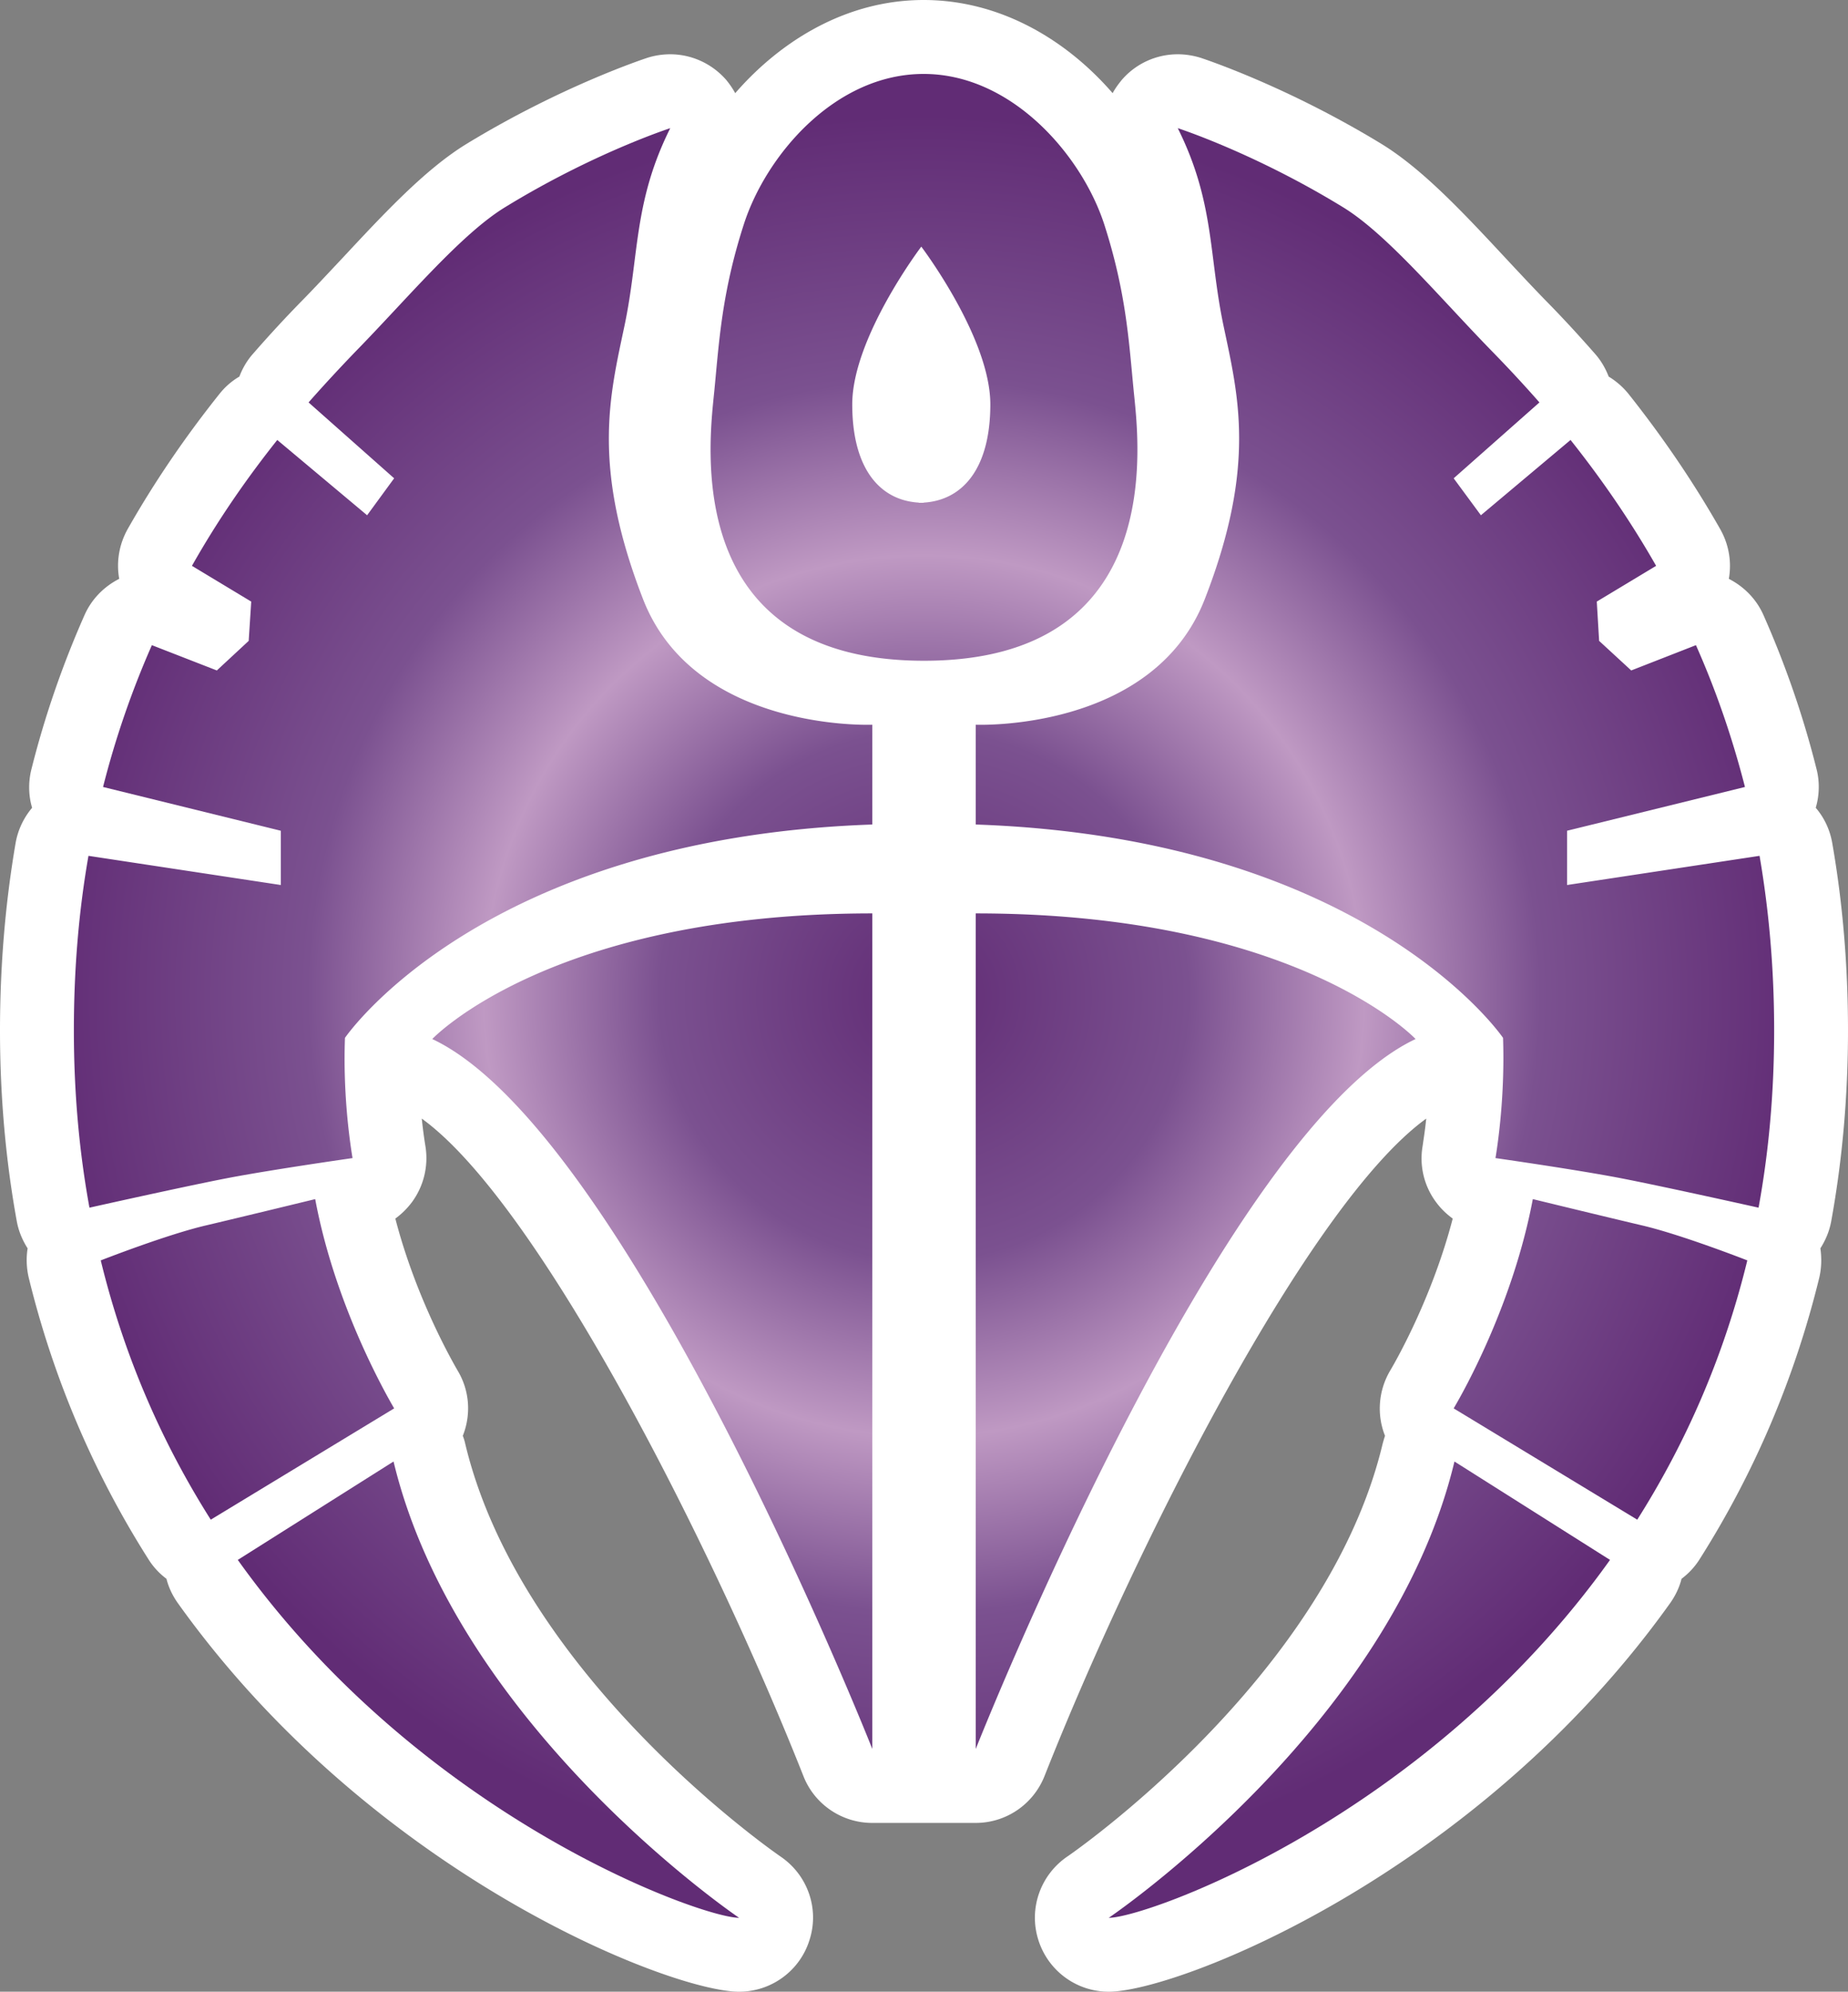 <svg xmlns="http://www.w3.org/2000/svg" xmlns:xlink="http://www.w3.org/1999/xlink" width="599.999" height="646.466"><rect width="100%" height="100%" fill="#808080" stroke="none"/><radialGradient id="a" cx="0" cy="0" r="1" fx="0" fy="0" gradientTransform="matrix(17.811 0 0 -17.811 362.89 372.094)" gradientUnits="userSpaceOnUse" spreadMethod="pad"><stop offset="0" style="stop-color:#612c75"/><stop offset=".3" style="stop-color:#7b5190"/><stop offset=".5" style="stop-color:#bf99c3"/><stop offset=".7" style="stop-color:#7b5190"/><stop offset="1" style="stop-color:#612c75"/></radialGradient><radialGradient xlink:href="#a" id="b" cx="0" cy="0" r="1" fx="0" fy="0" gradientTransform="translate(299.996 323.237)scale(287.857)" gradientUnits="userSpaceOnUse" spreadMethod="pad"/><path fill="#fff" d="M359.986 646.465c-10.554 0-19.83-6.885-22.918-16.986-3.103-10.036.744-20.945 9.471-26.893.873-.566 84.154-57.826 102.336-133.834.243-.888.5-1.826.808-2.715-2.65-6.626-2.263-14.384 1.583-21.026 2.522-4.219 13.883-24.485 20.396-49.487-2.084-1.52-3.91-3.281-5.43-5.366a23.7 23.7 0 0 1-4.364-18.053c.324-2.278.824-5.365 1.196-9.034-38.125 27.523-94.303 138.457-123.927 213.382-3.717 9.342-12.622 15.224-22.335 15.224h-33.649c-9.665 0-18.634-5.882-22.287-15.16C231.193 501.528 175 390.595 136.94 363.072a151 151 0 0 0 1.196 9.034 24.1 24.1 0 0 1-4.364 18.053 25.8 25.8 0 0 1-5.414 5.366c6.497 25.066 17.859 45.268 20.315 49.487 3.927 6.642 4.235 14.4 1.584 21.026.372.888.63 1.826.824 2.715 18.246 76.008 101.51 133.269 102.335 133.834 8.776 5.948 12.622 16.857 9.47 26.893-3.038 10.101-12.379 16.986-22.916 16.986-22.223 0-119.257-37.931-182.271-126.19-1.697-2.408-2.958-5.058-3.653-7.838a23.3 23.3 0 0 1-5.867-6.368c-17.81-28.04-30.884-58.78-38.836-91.297-.76-3.216-.873-6.497-.372-9.584-1.713-2.666-2.974-5.689-3.54-8.905C1.826 376.453 0 355.621 0 334.481c0-20.848 1.713-41.293 5.059-60.8.759-4.428 2.715-8.34 5.365-11.49-1.211-4.041-1.26-8.47-.194-12.623 4.3-17.115 10.101-33.843 17.164-49.81 2.343-5.366 6.448-9.406 11.313-11.879-.954-5.301-.13-10.974 2.715-16.097 8.517-15.03 18.554-29.802 29.85-43.943a23 23 0 0 1 6.45-5.609c1.001-2.65 2.456-5.187 4.411-7.385a400 400 0 0 1 15.855-17.18c4.347-4.412 8.776-9.212 13.123-13.818 13.835-14.837 26.958-28.914 40.34-37.124 30.868-18.812 57.648-27.588 58.78-27.976a24.8 24.8 0 0 1 7.385-1.13c6.82 0 13.512 2.973 18.182 8.339a28 28 0 0 1 2.91 4.282C253.914 12.752 275.312 0 299.878 0c24.679 0 46.206 12.752 61.366 30.238.808-1.503 1.826-2.893 2.957-4.282 4.606-5.366 11.297-8.34 18.182-8.34 2.473 0 4.93.388 7.386 1.131 1.148.388 27.911 9.164 58.78 27.976 13.382 8.21 26.521 22.287 40.34 37.124 4.298 4.606 8.775 9.406 13.074 13.818 5.544 5.624 10.86 11.426 15.903 17.18 1.956 2.198 3.41 4.735 4.429 7.385a24.9 24.9 0 0 1 6.432 5.609c11.232 14.141 21.269 28.913 29.802 43.943 2.893 5.123 3.717 10.796 2.78 16.097 4.848 2.473 8.953 6.513 11.297 11.879 7.062 15.967 12.88 32.695 17.163 49.81 1.084 4.153.955 8.582-.243 12.622 2.715 3.152 4.606 7.063 5.366 11.491 3.41 19.507 5.107 39.952 5.107 60.8 0 21.14-1.826 41.972-5.43 61.802-.567 3.216-1.827 6.239-3.54 8.905.453 3.087.388 6.368-.372 9.584-7.952 32.517-21.026 63.257-38.82 91.297a23.6 23.6 0 0 1-5.883 6.368c-.694 2.78-1.956 5.43-3.653 7.838-63.014 88.259-160.097 126.19-182.32 126.19"/><path d="M241.488 72.857c-7.208 22.351-8.032 38.384-9.6 54.351-1.583 16.049-11.119 87.257 68.122 87.257 79.16 0 69.689-71.208 68.105-87.257-1.568-15.967-2.392-32-9.584-54.351C351.258 50.44 328.535 24 299.881 24c-28.784 0-51.2 26.44-58.393 48.857m56.809 90.279c-12.752-.76-21.592-11.168-21.592-31.887 0-21.64 22.416-51.2 22.416-51.2s22.416 29.56 22.416 51.2c0 20.719-8.905 31.127-21.657 31.887v.064h-1.583zm98.925-57.52c4.8 22.804 10.796 45.592-6.06 88.84-16.793 43.169-74.36 40.777-74.36 40.777v32.387c127.208 4.413 171.2 69.253 171.2 69.253.582 17.293-1.325 32.13-2.457 39.014 0 0 26.521 3.782 40.84 6.562 14.336 2.78 44.574 9.535 44.574 9.535 3.281-17.923 5.06-37.123 5.06-57.503 0-20.267-1.714-39.079-4.736-56.695l-62.497 9.47v-17.615l57.761-14.206c-4.234-16.485-9.6-31.823-15.919-46.029l-21.01 8.21-10.424-9.6-.76-12.751L537.7 183.66c-8.534-14.966-17.94-28.477-27.782-40.857l-29.107 24.437-8.84-11.992 27.846-24.63a433 433 0 0 0-15.03-16.227c-17.164-17.551-34.408-38.384-48.792-47.16-28.736-17.6-53.608-25.632-53.608-25.632 11.991 24 10.036 41.228 14.836 64.016M164.026 67.232c-14.4 8.776-31.693 29.609-48.873 47.16-4.978 5.188-9.972 10.554-14.966 16.226l27.782 24.63-8.776 11.993-29.171-24.437c-9.843 12.38-19.249 25.891-27.701 40.857l19.248 11.604-.824 12.751-10.344 9.6-21.09-8.21a291.5 291.5 0 0 0-15.855 46.029l57.713 14.206v17.616l-62.448-9.47c-3.087 17.615-4.736 36.427-4.736 56.694 0 20.38 1.778 39.58 5.059 57.503 0 0 30.174-6.755 44.509-9.535 14.4-2.78 40.905-6.562 40.905-6.562-1.131-6.885-3.087-21.721-2.457-39.014 0 0 43.992-64.84 171.217-69.253v-32.387s-57.649 2.392-74.44-40.776c-16.793-43.249-10.797-66.037-5.997-88.84 4.8-22.789 2.845-40.017 14.837-64.017 0 0-24.873 8.032-53.592 25.632m152.776 500.445s79.224-200.436 142.804-230.432c0 0-38.384-40.776-142.804-40.776zM140.349 337.245c63.628 29.996 142.869 230.432 142.869 230.432V296.47c-104.42 0-142.87 40.776-142.87 40.776M471.97 457.132l59.605 36.121c15.272-24.113 27.895-52.024 35.733-84.154 0 0-21.592-8.468-34.473-11.426-12.88-3.038-35.168-8.469-35.168-8.469-6.319 33.471-21.963 61.625-25.697 67.928m-404.8-59.459C54.304 400.631 32.712 409.1 32.712 409.1c7.823 32.13 20.445 60.04 35.718 84.154l59.54-36.121c-3.653-6.303-19.379-34.457-25.633-67.928 0 0-22.287 5.43-35.168 8.47M359.986 622.48c12.17 0 102.836-32.258 162.747-116.17l-50.505-31.935C451.525 560.678 359.986 622.48 359.986 622.48M77.206 506.31c59.91 83.912 150.642 116.17 162.763 116.17 0 0-91.475-61.802-112.194-148.105z" style="fill:url(#b)"/></svg>